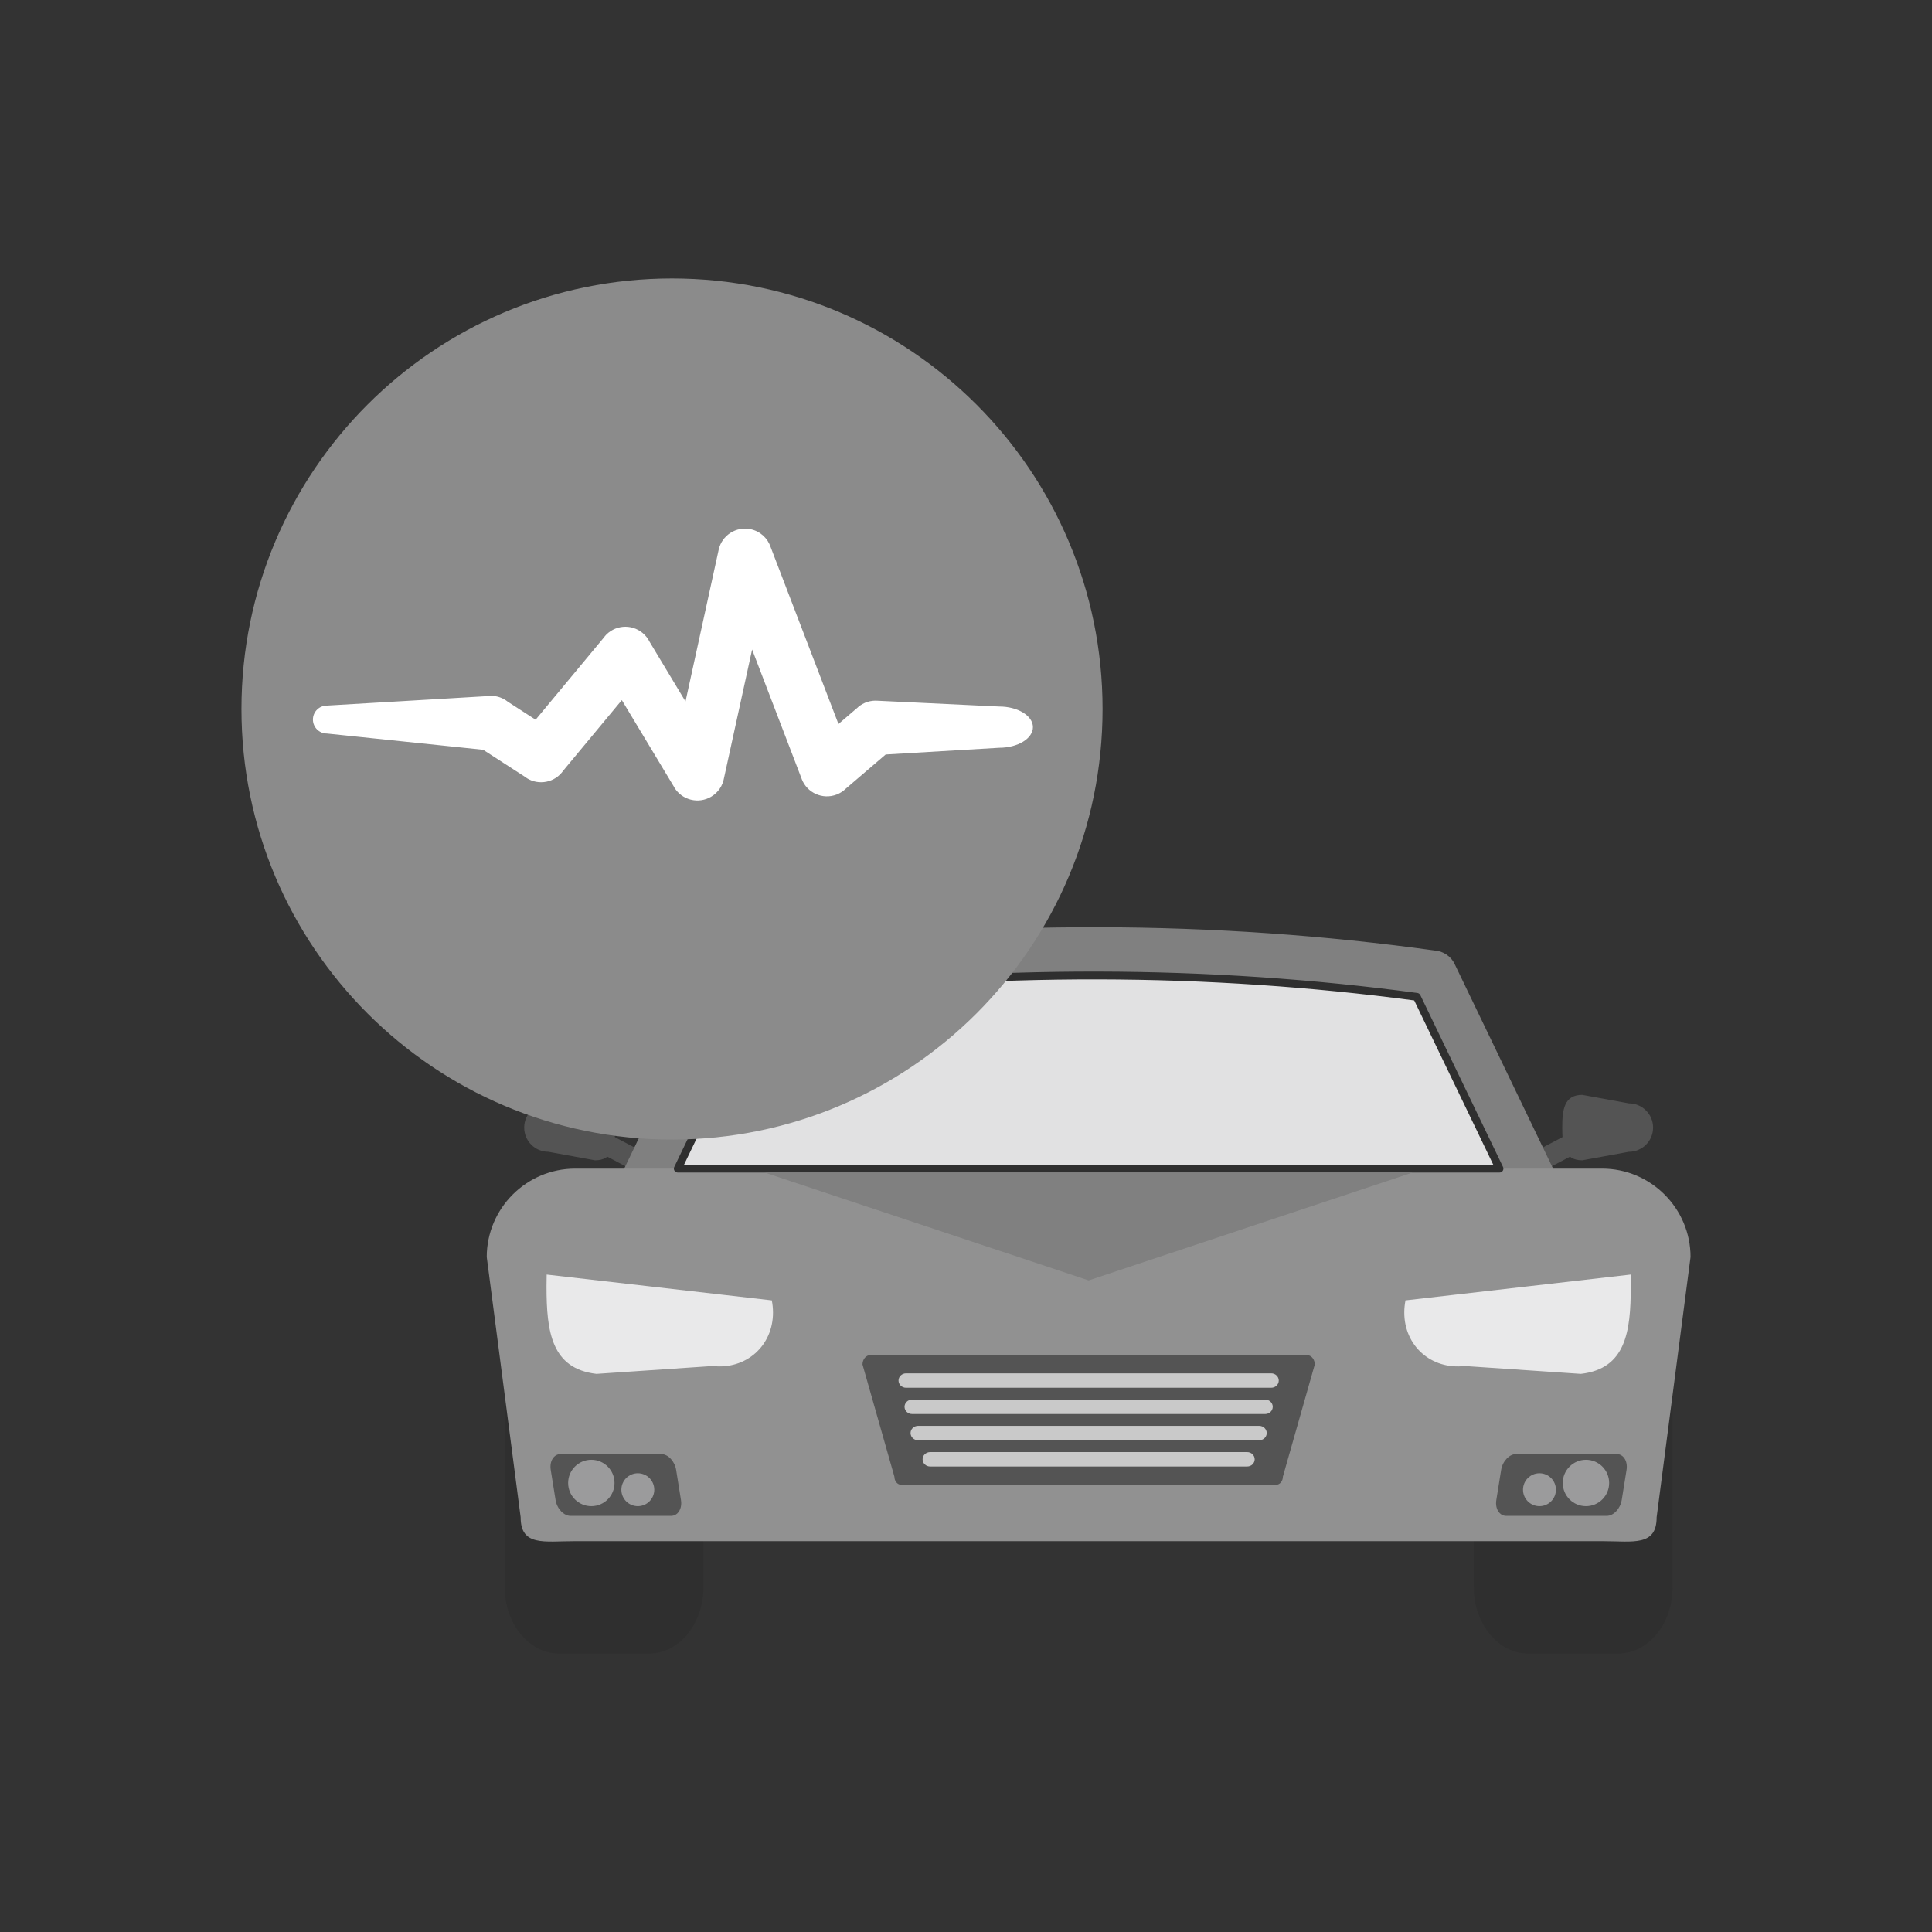 <?xml version="1.0" encoding="UTF-8"?>
<!DOCTYPE svg PUBLIC "-//W3C//DTD SVG 1.1//EN" "http://www.w3.org/Graphics/SVG/1.1/DTD/svg11.dtd">
<!-- Creator: CorelDRAW -->
<svg xmlns="http://www.w3.org/2000/svg" xml:space="preserve" width="2048px" height="2048px" style="shape-rendering:geometricPrecision; text-rendering:geometricPrecision; image-rendering:optimizeQuality; fill-rule:evenodd; clip-rule:evenodd"
viewBox="0 0 2048 2048"
 xmlns:xlink="http://www.w3.org/1999/xlink">
 <rect x="0" y="0" width="2048" height="2048" fill="#333333" stroke="none"/>
 <defs>
  <style type="text/css">
   <![CDATA[
    .fil12 {fill:none}
    .fil6 {fill:#545454}
    .fil9 {fill:gray}
    .fil10 {fill:#8B8B8B}
    .fil3 {fill:#919191}
    .fil7 {fill:#9B9B9C}
    .fil5 {fill:#E1E1E2}
    .fil11 {fill:white}
    .fil0 {fill:#2F2F2F;fill-rule:nonzero}
    .fil1 {fill:#545454;fill-rule:nonzero}
    .fil2 {fill:gray;fill-rule:nonzero}
    .fil8 {fill:#C9C9C9;fill-rule:nonzero}
    .fil4 {fill:#E9E9EA;fill-rule:nonzero}
   ]]>
  </style>
 </defs>
 <g id="Layer_x0020_1">
  <g id="_497134552">
   <g>
    <g>
     <path id="_432324128" class="fil0" d="M1715.49 1752.82l-95.683 0c-15.855,0 -30.253,-7.918 -40.672,-20.675 -10.421,-12.756 -16.89,-30.381 -16.89,-49.792l0 -187.485c0,-17.354 11.493,-31.423 25.669,-31.423l159.47 0c14.176,0 25.668,14.069 25.668,31.423l0 187.485c0,19.41 -6.469,37.036 -16.889,49.792 -10.42,12.757 -24.817,20.675 -40.672,20.675z"/>
     <path id="_432323432" class="fil0" d="M688.204 1752.82l-95.682 0c-15.856,0 -30.253,-7.918 -40.674,-20.675 -10.42,-12.756 -16.889,-30.381 -16.889,-49.792l0 -187.485c0,-17.354 11.492,-31.423 25.668,-31.423l159.47 0c14.176,0 25.669,14.069 25.669,31.423l0 187.485c0,19.41 -6.469,37.036 -16.889,49.792 -10.421,12.757 -24.819,20.675 -40.674,20.675z"/>
    </g>
    <path id="_432324056" class="fil1" d="M1677.27 1160.6c-19.154,0 -21.232,15.527 -21.232,34.678 0,19.152 2.078,34.678 21.232,34.678l49.397 -9.011c14.176,0 25.668,-11.492 25.668,-25.668 0,-14.176 -11.492,-25.668 -25.668,-25.668l-49.397 -9.011z"/>
    <path id="_432324080" class="fil1" d="M1674.69 1220.61c6.883,-3.621 12.462,-12.136 12.462,-19.018 0,-6.882 -5.578,-9.527 -12.462,-5.904l-47.163 24.819c-6.882,3.621 -12.462,12.136 -12.462,19.018 0,6.882 5.58,9.526 12.462,5.904l47.163 -24.819z"/>
    <path id="_432324032" class="fil1" d="M630.739 1160.6c19.153,0 21.232,15.527 21.232,34.678 0,19.152 -2.079,34.678 -21.232,34.678l-49.397 -9.011c-14.176,0 -25.669,-11.492 -25.669,-25.668 0,-14.176 11.493,-25.668 25.669,-25.668l49.397 -9.011z"/>
    <path id="_432323792" class="fil1" d="M633.319 1220.61c-6.882,-3.621 -12.462,-12.136 -12.462,-19.018 0,-6.882 5.58,-9.527 12.462,-5.904l47.164 24.819c6.882,3.621 12.461,12.136 12.461,19.018 0,6.882 -5.578,9.526 -12.461,5.904l-47.164 -24.819z"/>
    <path id="_432323696" class="fil2" d="M1607.23 1275.58c6.146,12.736 21.455,18.078 34.191,11.931 12.736,-6.146 18.078,-21.455 11.931,-34.191l-111.284 -231.252 0.056 -0.026c-4.149,-8.624 -12.489,-13.873 -21.399,-14.483 -115.491,-15.989 -234.269,-24.439 -356.627,-24.667 -122.725,-0.23 -248.765,7.845 -378.388,24.913l3.309 25.367 -3.351 -25.448c-9.554,1.258 -17.184,7.619 -20.51,15.98l-110.496 229.616c-6.148,12.736 -0.804,28.044 11.93,34.191 12.736,6.146 28.045,0.804 34.192,-11.931l105.3 -218.817c122.679,-15.574 241.936,-22.951 358.012,-22.735 115.39,0.216 227.914,7.971 337.796,22.66l105.337 218.893z"/>
    <path id="_432322736" class="fil3" d="M1698.33 1238.78c25.797,0 49.23,10.535 66.201,27.507 16.973,16.971 27.508,40.407 27.508,66.201l-35.941 275.929c0,31.028 -25.299,25.293 -56.328,25.293l-1091.53 0c-31.028,0 -56.325,5.734 -56.325,-25.293l-35.941 -275.929c0,-25.797 10.534,-49.23 27.506,-66.202 16.971,-16.971 40.406,-27.506 66.202,-27.506l1088.65 0z"/>
    <path id="_432323288" class="fil4" d="M579.491 1351.1c-0.113,4.15 -0.157,8.406 -0.157,12.739 0,47.747 5.183,87.051 52.931,92.526l123.151 -8.34c35.339,4.052 63.992,-21.313 63.992,-56.655 0,-4.368 -0.441,-8.686 -1.274,-12.902l-238.643 -27.369z"/>
    <path id="_432322712" class="fil4" d="M1728.52 1351.1c0.113,4.15 0.157,8.406 0.157,12.739 0,47.747 -5.183,87.051 -52.931,92.526l-123.151 -8.34c-35.339,4.052 -63.992,-21.313 -63.992,-56.655 0,-4.368 0.441,-8.686 1.274,-12.902l238.643 -27.369z"/>
    <path id="_432322832" class="fil5" d="M718.49 1238.78l871.029 0 -87.627 -182.095c-109.882,-14.688 -222.406,-22.443 -337.797,-22.66 -116.076,-0.216 -235.334,7.161 -358.012,22.735l-87.593 182.02z"/>
    <path id="_432323360" class="fil0" d="M725.089 1234.63l857.832 0 -83.796 -174.132c-54.067,-7.179 -108.84,-12.679 -164.341,-16.427 -56.294,-3.802 -113.184,-5.796 -170.688,-5.902 -57.869,-0.109 -116.617,1.682 -176.27,5.445 -58.924,3.717 -118.579,9.353 -178.982,16.975l-83.754 174.041zm864.431 8.309l-871.029 0c-0.605,0.001 -1.219,-0.131 -1.801,-0.411 -2.066,-0.993 -2.936,-3.478 -1.942,-5.545l3.743 1.802 -3.732 -1.802 87.465 -181.756c0.542,-1.356 1.785,-2.386 3.337,-2.582l0.523 4.121 -0.52 -4.106c61.506,-7.807 122.079,-13.558 181.742,-17.321 59.663,-3.764 118.586,-5.555 176.79,-5.446 57.885,0.107 114.956,2.101 171.24,5.902 56.202,3.795 111.782,9.403 166.762,16.746 1.47,0.074 2.856,0.93 3.537,2.348l-0.008 0.004 87.5 181.832c0.348,0.607 0.547,1.311 0.547,2.061 0,2.294 -1.86,4.154 -4.154,4.154z"/>
    <path id="_432323096" class="fil6" d="M922.6 1436.46l462.811 0c4.57,0 8.307,4.48 8.307,9.959l-33.811 118.942c0,4.707 -3.211,8.555 -7.136,8.555l-397.529 0c-3.925,0 -7.136,-3.848 -7.136,-8.555l-33.811 -118.942c0,-5.479 3.737,-9.959 8.307,-9.959z"/>
    <path id="_497127616" class="fil6" d="M594.351 1541.35l106.441 0c7.285,0 14.461,7.585 15.948,16.855l5.106 31.841c1.487,9.27 -3.257,16.855 -10.541,16.855l-106.441 0c-7.284,0 -14.46,-7.585 -15.947,-16.855l-5.107 -31.841c-1.487,-9.272 3.257,-16.855 10.541,-16.855z"/>
    <circle id="_497128000" class="fil7" cx="626.831" cy="1572.02" r="24.582"/>
    <circle id="_497127592" class="fil7" cx="676.114" cy="1579.16" r="17.442"/>
    <path id="_497127640" class="fil6" d="M1713.66 1541.35l-106.44 0c-7.285,0 -14.461,7.585 -15.948,16.855l-5.106 31.841c-1.487,9.27 3.257,16.855 10.541,16.855l106.44 0c7.285,0 14.461,-7.585 15.948,-16.855l5.107 -31.841c1.486,-9.272 -3.257,-16.855 -10.543,-16.855z"/>
    <circle id="_497128072" class="fil7" cx="1681.18" cy="1572.02" r="24.582"/>
    <circle id="_497127664" class="fil7" cx="1631.9" cy="1579.16" r="17.442"/>
    <path id="_497135488" class="fil8" d="M960.441 1455.81c-4.404,0 -7.976,3.418 -7.976,7.633 0,4.215 3.572,7.632 7.976,7.632l387.128 0c4.404,0 7.976,-3.417 7.976,-7.632 0,-4.215 -3.572,-7.633 -7.976,-7.633l-387.128 0z"/>
    <path id="_497135296" class="fil8" d="M966.822 1483.64c-4.406,0 -7.976,3.418 -7.976,7.633 0,4.215 3.57,7.633 7.976,7.633l374.367 0c4.406,0 7.976,-3.418 7.976,-7.633 0,-4.215 -3.57,-7.633 -7.976,-7.633l-374.367 0z"/>
    <path id="_497135272" class="fil8" d="M973.202 1511.47c-4.404,0 -7.976,3.417 -7.976,7.632 0,4.215 3.572,7.633 7.976,7.633l361.608 0c4.404,0 7.975,-3.418 7.975,-7.633 0,-4.215 -3.57,-7.632 -7.975,-7.632l-361.608 0z"/>
    <path id="_497135104" class="fil8" d="M985.961 1539.29c-4.404,0 -7.975,3.418 -7.975,7.633 0,4.215 3.57,7.632 7.975,7.632l336.088 0c4.404,0 7.976,-3.417 7.976,-7.632 0,-4.215 -3.572,-7.633 -7.976,-7.633l-336.088 0z"/>
    <polygon id="_497135080" class="fil9" points="1497.47,1242.94 810.537,1242.94 1154.01,1357.3 "/>
   </g>
   <path id="_497134864" class="fil10" d="M712.366 295.184c126.036,0 240.14,51.084 322.729,133.674 82.589,82.589 133.675,196.693 133.675,322.729 0,126.036 -51.084,240.14 -133.675,322.729 -82.59,82.589 -196.694,133.675 -322.729,133.675 -126.037,0 -240.14,-51.085 -322.729,-133.675 -82.591,-82.59 -133.675,-196.694 -133.675,-322.729 0,-126.037 51.085,-240.141 133.675,-322.729 82.59,-82.59 196.693,-133.674 322.729,-133.674z"/>
   <path id="_497134528" class="fil11" d="M346.462 747.956c-8.174,0.032 -14.774,6.685 -14.744,14.86 0.032,8.176 6.686,14.777 14.861,14.745l165.587 17.238 45.944 29.697 -0.084 0.128c13.057,8.438 30.41,4.899 39.147,-7.843l61.995 -74.64 55.602 92.42 -0.04 0.109c8.151,13.548 25.744,17.924 39.293,9.774 7.401,-4.453 12.066,-11.722 13.444,-19.613l29.803 -136.318 52.581 137.19 -0.005 0.07c5.657,14.764 22.217,22.146 36.98,16.487 3.862,-1.48 7.218,-3.706 9.967,-6.449l42.054 -36.012 120.483 -7.143c19.746,-0.047 35.688,-9.87 35.61,-21.938 -0.074,-12.069 -16.146,-21.813 -35.89,-21.765l-128.584 -6.136c-7.335,-0.591 -14.895,1.625 -20.926,6.79l0.048 0.058 -20.797 17.808 -71.855 -187.468c-3.074,-9.283 -10.827,-16.752 -21.073,-18.992 -15.447,-3.378 -30.707,6.407 -34.086,21.854l0.011 0.076 -35.126 160.67 -38.086 -63.305c-1.723,-3.487 -4.187,-6.676 -7.37,-9.32 -12.164,-10.102 -30.216,-8.432 -40.318,3.732l0.093 0.077 -73.204 88.133 -29.42 -19.016c-4.955,-3.985 -11.258,-6.357 -18.113,-6.314l0.001 0.111 -173.785 10.248z"/>
  </g>
 </g>
 <rect class="fil12" width="2048" height="2048"/>
</svg>
